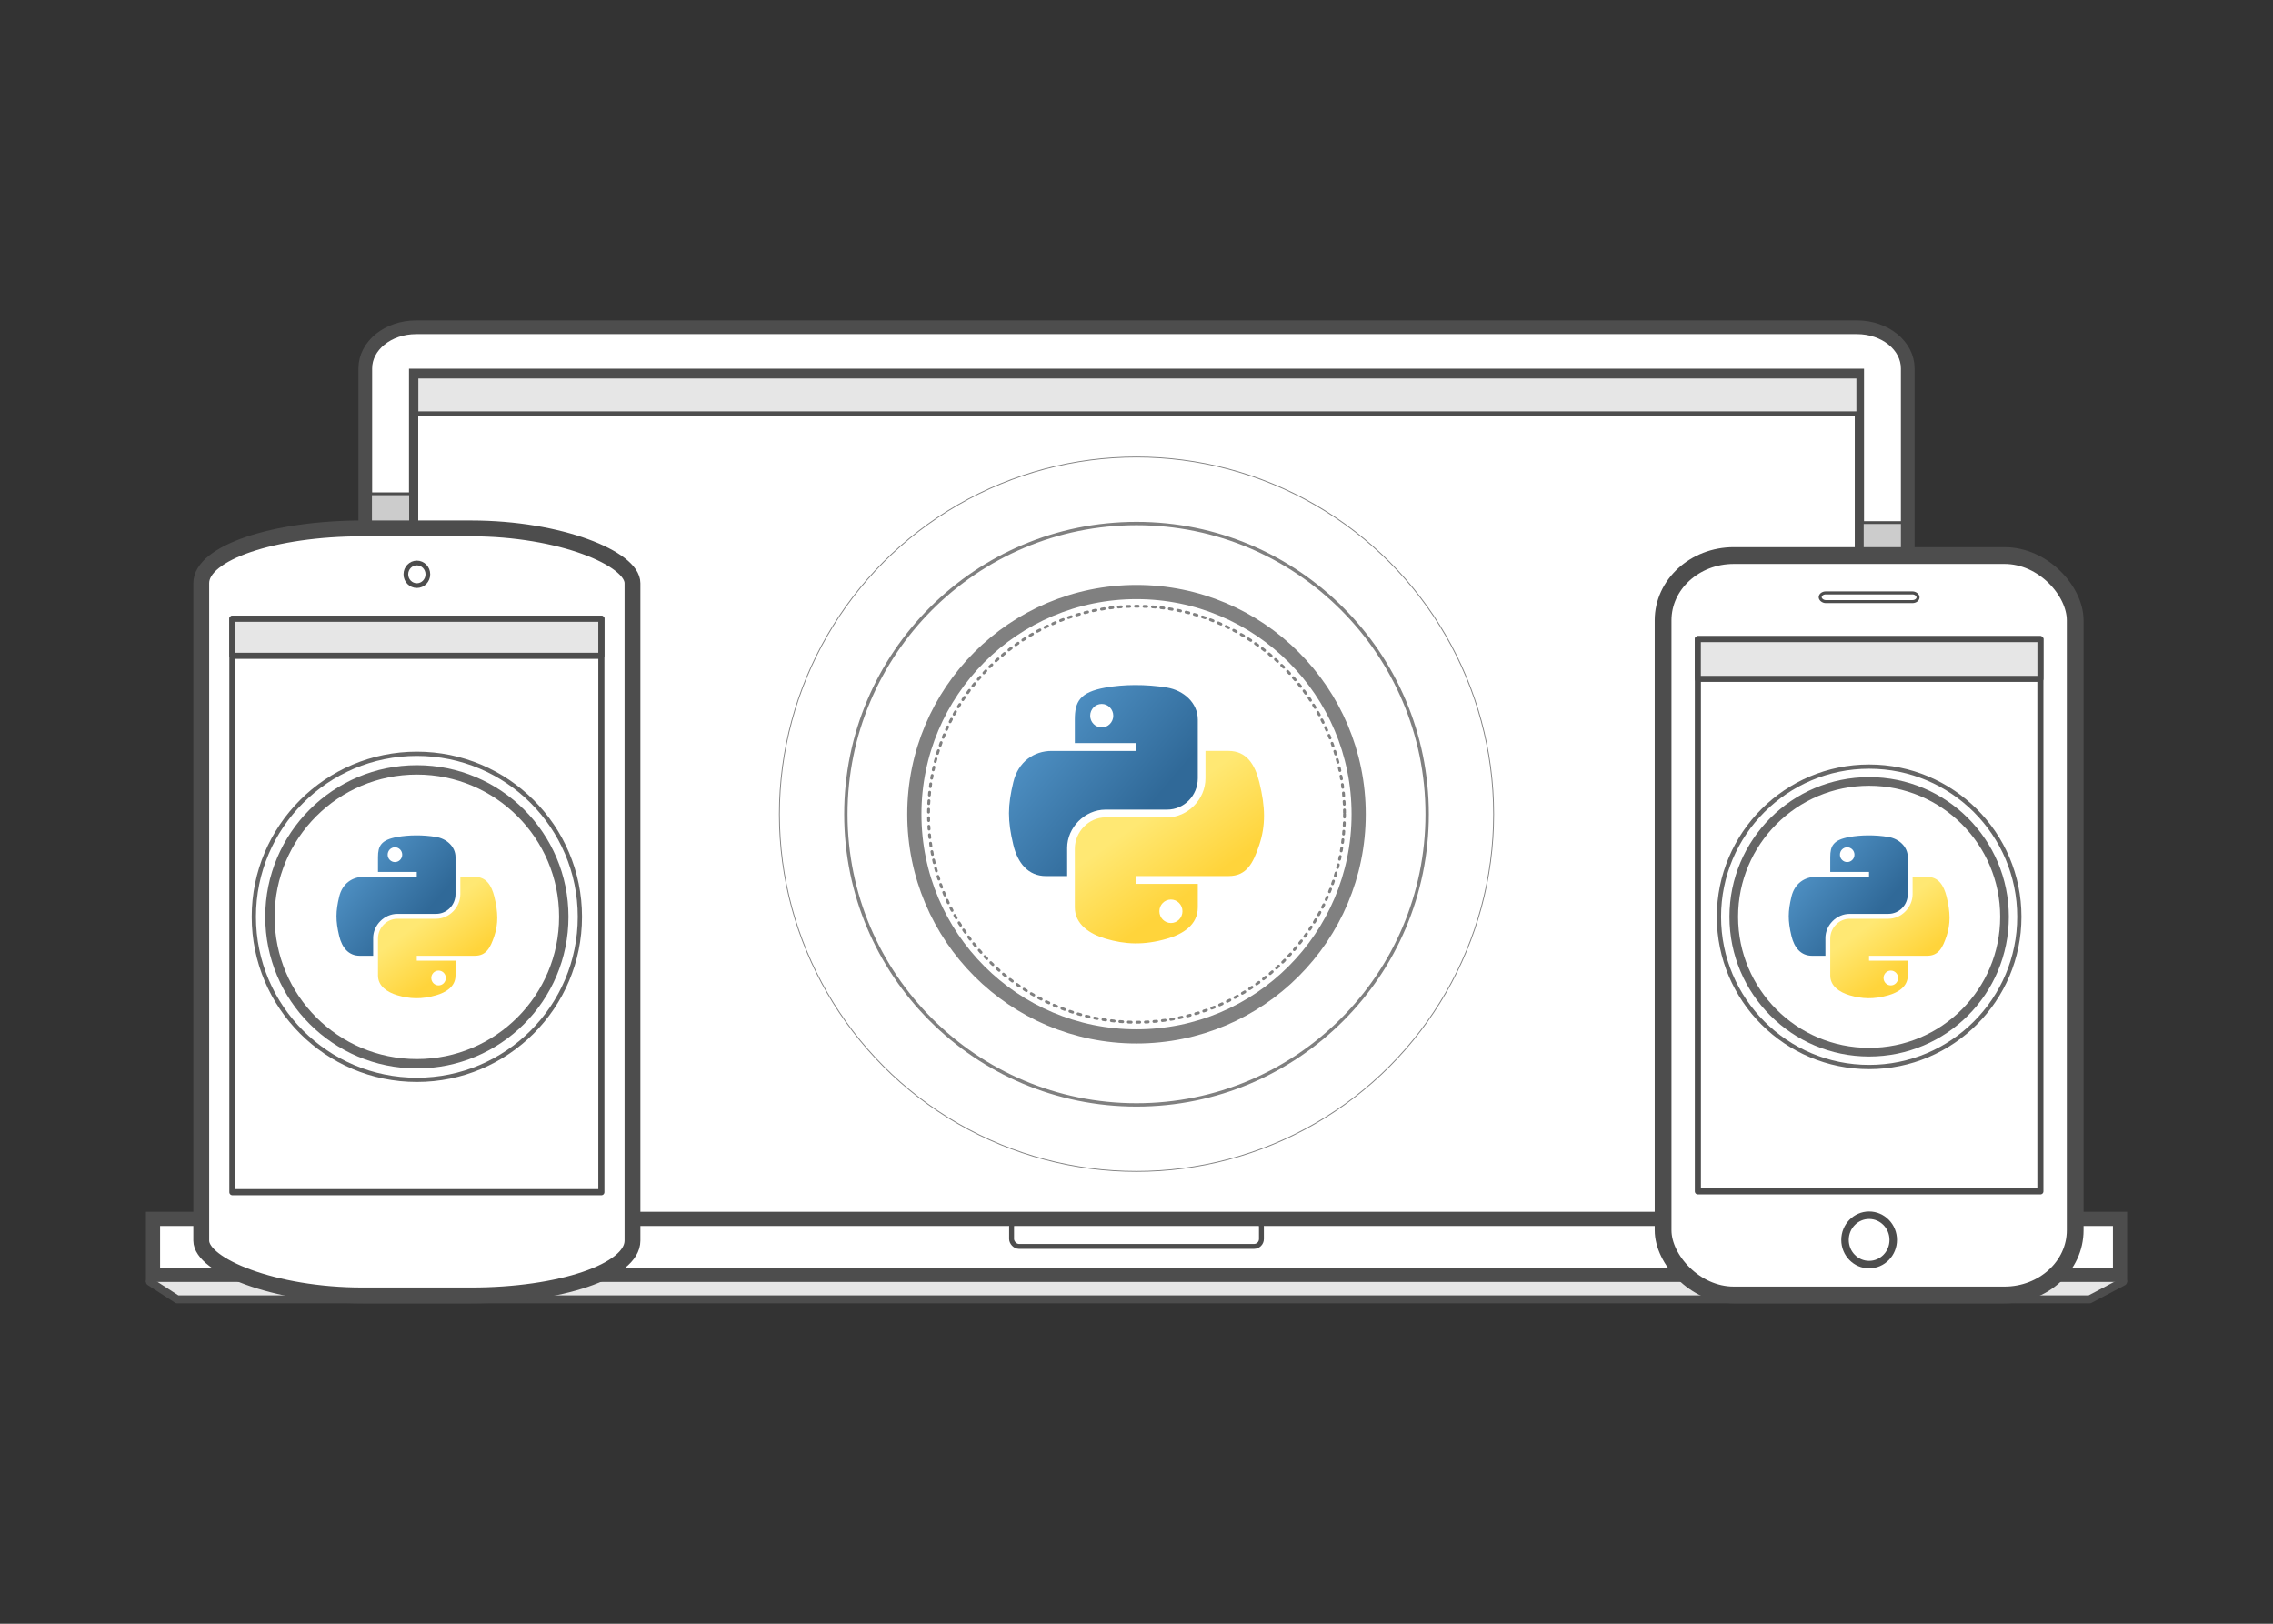 <?xml version="1.0" encoding="UTF-8" standalone="no"?>
<!-- Created with Inkscape (http://www.inkscape.org/) -->

<svg
   xmlns:dc="http://purl.org/dc/elements/1.1/"
   xmlns:cc="http://creativecommons.org/ns#"
   xmlns:rdf="http://www.w3.org/1999/02/22-rdf-syntax-ns#"
   xmlns:svg="http://www.w3.org/2000/svg"
   xmlns="http://www.w3.org/2000/svg"
   xmlns:xlink="http://www.w3.org/1999/xlink"
   xmlns:sodipodi="http://sodipodi.sourceforge.net/DTD/sodipodi-0.dtd"
   xmlns:inkscape="http://www.inkscape.org/namespaces/inkscape"
   width="197.556mm"
   height="141.111mm"
   viewBox="0 0 197.556 141.111"
   version="1.1"
   id="svg1105"
   inkscape:version="0.92.5 (0.92.5+69)"
   sodipodi:docname="featured_icon.svg">
  <rect x="0" y="0" width="197.556" height="141.111" fill="#333333" stroke="none"/>
  <defs
     id="defs1099">
    <linearGradient
       inkscape:collect="always"
       xlink:href="#linearGradient4689"
       id="linearGradient4213"
       gradientUnits="userSpaceOnUse"
       gradientTransform="matrix(0.112,0,0,0.113,-32.97,-42.176)"
       x1="26.649"
       y1="20.604"
       x2="135.665"
       y2="114.398" />
    <linearGradient
       id="linearGradient4689">
      <stop
         id="stop4691"
         offset="0"
         style="stop-color:#5a9fd4;stop-opacity:1;" />
      <stop
         id="stop4693"
         offset="1"
         style="stop-color:#306998;stop-opacity:1;" />
    </linearGradient>
    <linearGradient
       inkscape:collect="always"
       xlink:href="#linearGradient4671"
       id="linearGradient4215"
       gradientUnits="userSpaceOnUse"
       gradientTransform="matrix(0.112,0,0,0.113,-32.97,-42.176)"
       x1="150.961"
       y1="192.352"
       x2="112.031"
       y2="137.273" />
    <linearGradient
       id="linearGradient4671">
      <stop
         id="stop4673"
         offset="0"
         style="stop-color:#ffd43b;stop-opacity:1;" />
      <stop
         id="stop4675"
         offset="1"
         style="stop-color:#ffe873;stop-opacity:1" />
    </linearGradient>
    <linearGradient
       inkscape:collect="always"
       xlink:href="#linearGradient4689"
       id="linearGradient1762"
       gradientUnits="userSpaceOnUse"
       gradientTransform="matrix(0.071,0,0,0.072,-90.316,-28.247)"
       x1="26.649"
       y1="20.604"
       x2="135.665"
       y2="114.398" />
    <linearGradient
       inkscape:collect="always"
       xlink:href="#linearGradient4671"
       id="linearGradient1764"
       gradientUnits="userSpaceOnUse"
       gradientTransform="matrix(0.071,0,0,0.072,-90.316,-28.247)"
       x1="150.961"
       y1="192.352"
       x2="112.031"
       y2="137.273" />
    <linearGradient
       inkscape:collect="always"
       xlink:href="#linearGradient4689"
       id="linearGradient1766"
       gradientUnits="userSpaceOnUse"
       gradientTransform="matrix(0.071,0,0,0.072,35.907,-28.247)"
       x1="26.649"
       y1="20.604"
       x2="135.665"
       y2="114.398" />
    <linearGradient
       inkscape:collect="always"
       xlink:href="#linearGradient4671"
       id="linearGradient1768"
       gradientUnits="userSpaceOnUse"
       gradientTransform="matrix(0.071,0,0,0.072,35.907,-28.247)"
       x1="150.961"
       y1="192.352"
       x2="112.031"
       y2="137.273" />
  </defs>
  <sodipodi:namedview
     id="base"
     pagecolor="#ffffff"
     bordercolor="#666666"
     borderopacity="1.0"
     inkscape:pageopacity="0.0"
     inkscape:pageshadow="2"
     inkscape:zoom="0.35"
     inkscape:cx="316.19049"
     inkscape:cy="-404.7619"
     inkscape:document-units="mm"
     inkscape:current-layer="layer1"
     showgrid="false"
     fit-margin-top="0"
     fit-margin-left="0"
     fit-margin-right="0"
     fit-margin-bottom="0"
     inkscape:window-width="2560"
     inkscape:window-height="993"
     inkscape:window-x="0"
     inkscape:window-y="384"
     inkscape:window-maximized="1" />
  <g
     inkscape:label="Layer 1"
     inkscape:groupmode="layer"
     id="layer1"
     transform="translate(117.677,99.371)">
    <rect
       style="opacity:1;fill:#ebebeb;fill-opacity:0;stroke:none;stroke-width:3.387;stroke-miterlimit:4;stroke-dasharray:none;stroke-opacity:0"
       id="rect6192"
       width="197.556"
       height="141.111"
       x="-117.677"
       y="-99.371"
       inkscape:export-xdpi="64.285706"
       inkscape:export-ydpi="64.285706" />
    <path
       style="opacity:1;fill:#ffffff;fill-opacity:1;stroke:none;stroke-width:1.228;stroke-miterlimit:4;stroke-dasharray:none;stroke-opacity:1"
       d="M -104.379,12 H 66.583 l -3.009,1.737 H -102.097 Z"
       id="path12833"
       inkscape:connector-curvature="0"
       sodipodi:nodetypes="ccccc"
       inkscape:export-xdpi="64.285706"
       inkscape:export-ydpi="64.285706" />
    <path
       style="opacity:1;fill:#ffffff;fill-opacity:1;stroke:#4d4d4d;stroke-width:1.191;stroke-linecap:round;stroke-linejoin:round;stroke-miterlimit:4;stroke-dasharray:none;stroke-dashoffset:10.8;stroke-opacity:1"
       d="m -81.509,-70.932 c -2.448,0 -4.419,1.598 -4.419,3.584 v 39.647 h -5.29e-4 V 6.843 H 48.134 V -27.702 h -5.3e-4 v -39.647 c 0,-1.985 -1.971,-3.584 -4.419,-3.584 H -81.508 Z"
       id="rect12959"
       inkscape:connector-curvature="0"
       inkscape:export-xdpi="64.285706"
       inkscape:export-ydpi="64.285706" />
    <rect
       y="-66.926"
       x="-81.728"
       height="73.671"
       width="125.66"
       id="rect12843"
       style="opacity:1;fill:#ffffff;fill-opacity:1;stroke:#4d4d4d;stroke-width:0.804;stroke-miterlimit:4;stroke-dasharray:none;stroke-opacity:1"
       inkscape:export-xdpi="64.285706"
       inkscape:export-ydpi="64.285706" />
    <path
       inkscape:connector-curvature="0"
       id="path12853"
       d="m 66.85,12.015 -2.909,1.535 H -102.277 l -2.371,-1.53"
       style="fill:#e6e6e6;fill-rule:evenodd;stroke:#4d4d4d;stroke-width:0.693;stroke-linecap:round;stroke-linejoin:round;stroke-miterlimit:4;stroke-dasharray:none;stroke-opacity:1"
       inkscape:export-xdpi="64.285706"
       inkscape:export-ydpi="64.285706"
       sodipodi:nodetypes="cccc" />
    <rect
       style="opacity:1;fill:#ffffff;fill-opacity:1;stroke:#4d4d4d;stroke-width:1.233;stroke-miterlimit:4;stroke-dasharray:none;stroke-opacity:1"
       id="rect12855"
       width="170.962"
       height="4.862"
       x="-104.379"
       y="6.556"
       inkscape:export-xdpi="64.285706"
       inkscape:export-ydpi="64.285706" />
    <rect
       style="opacity:1;fill:none;fill-opacity:1;stroke:#4d4d4d;stroke-width:0.426;stroke-linecap:round;stroke-linejoin:round;stroke-miterlimit:4;stroke-dasharray:none;stroke-dashoffset:10.8;stroke-opacity:1"
       id="rect6624"
       width="21.713"
       height="2.356"
       x="-29.755"
       y="6.594"
       ry="0.646"
       inkscape:export-xdpi="64.285706"
       inkscape:export-ydpi="64.285706" />
    <rect
       style="opacity:1;fill:#e6e6e6;fill-opacity:1;stroke:#4d4d4d;stroke-width:0.403;stroke-linecap:round;stroke-linejoin:round;stroke-miterlimit:4;stroke-dasharray:none;stroke-dashoffset:10.8;stroke-opacity:1"
       id="rect7394"
       width="125.391"
       height="3.256"
       x="-81.518"
       y="-66.678"
       inkscape:export-xdpi="64.285706"
       inkscape:export-ydpi="64.285706" />
    <circle
       style="opacity:1;fill:#ffffff;fill-opacity:1;stroke:#808080;stroke-width:1.233;stroke-linecap:round;stroke-linejoin:round;stroke-miterlimit:4;stroke-dasharray:none;stroke-dashoffset:10.8;stroke-opacity:1"
       id="circle4476"
       cx="-18.898"
       cy="-28.611"
       r="19.308" />
    <circle
       r="25.261"
       cy="-28.611"
       cx="-18.898"
       id="path4464"
       style="opacity:1;fill:none;fill-opacity:1;stroke:#808080;stroke-width:0.291;stroke-linecap:round;stroke-linejoin:round;stroke-miterlimit:4;stroke-dasharray:none;stroke-dashoffset:10.8;stroke-opacity:1" />
    <circle
       style="opacity:1;fill:none;fill-opacity:1;stroke:#808080;stroke-width:0.247;stroke-linecap:round;stroke-linejoin:round;stroke-miterlimit:4;stroke-dasharray:0.247, 0.493;stroke-dashoffset:0;stroke-opacity:1"
       id="circle4478"
       cx="-18.898"
       cy="-28.611"
       r="18.078" />
    <circle
       style="opacity:1;fill:none;fill-opacity:1;stroke:#808080;stroke-width:0.074;stroke-linecap:round;stroke-linejoin:round;stroke-miterlimit:4;stroke-dasharray:none;stroke-dashoffset:10.8;stroke-opacity:1"
       id="circle4480"
       cx="-18.898"
       cy="-28.611"
       r="31.041" />
    <rect
       y="-53.956"
       x="44.185"
       height="2.76"
       width="3.477"
       id="rect4699"
       style="opacity:1;fill:#cccccc;fill-opacity:1;stroke:#4d4d4d;stroke-width:0.243;stroke-linecap:round;stroke-linejoin:round;stroke-miterlimit:4;stroke-dasharray:none;stroke-dashoffset:0;stroke-opacity:1"
       inkscape:export-xdpi="64.285706"
       inkscape:export-ydpi="64.285706" />
    <rect
       style="opacity:1;fill:#cccccc;fill-opacity:1;stroke:#4d4d4d;stroke-width:0.243;stroke-linecap:round;stroke-linejoin:round;stroke-miterlimit:4;stroke-dasharray:none;stroke-dashoffset:0;stroke-opacity:1"
       id="rect4697"
       width="3.477"
       height="2.76"
       x="-85.472"
       y="-56.455"
       inkscape:export-xdpi="64.285706"
       inkscape:export-ydpi="64.285706" />
    <rect
       style="opacity:1;fill:#ffffff;fill-opacity:1;stroke:#4d4d4d;stroke-width:1.457;stroke-miterlimit:4;stroke-dasharray:none;stroke-opacity:1"
       id="rect12887-7"
       width="35.814"
       height="64.258"
       x="26.871"
       y="-51.089"
       ry="5.623"
       rx="6.143"
       inkscape:export-xdpi="64.285706"
       inkscape:export-ydpi="64.285706" />
    <ellipse
       style="opacity:1;fill:#ffffff;fill-opacity:1;stroke:#4d4d4d;stroke-width:0.651;stroke-miterlimit:4;stroke-dasharray:none;stroke-opacity:1"
       id="ellipse12891-9"
       cx="44.778"
       cy="8.385"
       rx="2.095"
       ry="2.146"
       inkscape:export-xdpi="64.285706"
       inkscape:export-ydpi="64.285706" />
    <rect
       style="opacity:1;fill:#ffffff;fill-opacity:1;stroke:#4d4d4d;stroke-width:0.261;stroke-miterlimit:4;stroke-dasharray:none;stroke-opacity:1"
       id="rect12893-8"
       width="8.503"
       height="0.757"
       x="40.526"
       y="-47.844"
       rx="0.487"
       ry="0.757"
       inkscape:export-xdpi="64.285706"
       inkscape:export-ydpi="64.285706" />
    <rect
       style="opacity:1;fill:#ffffff;fill-opacity:1;stroke:#4d4d4d;stroke-width:0.53;stroke-linecap:round;stroke-linejoin:round;stroke-miterlimit:4;stroke-dasharray:none;stroke-opacity:1"
       id="rect12889-6"
       width="29.767"
       height="47.991"
       x="29.894"
       y="-43.826"
       rx="0"
       ry="0"
       inkscape:export-xdpi="64.285706"
       inkscape:export-ydpi="64.285706" />
    <rect
       style="opacity:1;fill:#e6e6e6;fill-opacity:1;stroke:#4d4d4d;stroke-width:0.524;stroke-linecap:round;stroke-linejoin:round;stroke-miterlimit:4;stroke-dasharray:none;stroke-dashoffset:10.8;stroke-opacity:1"
       id="rect7396"
       width="29.773"
       height="3.456"
       x="29.891"
       y="-43.829"
       ry="0"
       rx="0"
       inkscape:export-xdpi="64.285706"
       inkscape:export-ydpi="64.285706" />
    <rect
       style="opacity:1;fill:#ffffff;fill-opacity:1;stroke:#4d4d4d;stroke-width:1.376;stroke-miterlimit:4;stroke-dasharray:none;stroke-opacity:1"
       id="rect12859-2"
       width="37.478"
       height="66.658"
       x="-100.185"
       y="-53.449"
       ry="4.761"
       rx="14.022"
       inkscape:export-xdpi="64.285706"
       inkscape:export-ydpi="64.285706" />
    <rect
       style="opacity:1;fill:#ffffff;fill-opacity:1;stroke:#4d4d4d;stroke-width:0.53;stroke-linecap:round;stroke-linejoin:round;stroke-miterlimit:4;stroke-dasharray:none;stroke-opacity:1"
       id="rect12861-7"
       width="32.069"
       height="49.831"
       x="-97.48"
       y="-45.595"
       rx="0"
       ry="0"
       inkscape:export-xdpi="64.285706"
       inkscape:export-ydpi="64.285706" />
    <ellipse
       style="opacity:1;fill:#ffffff;fill-opacity:1;stroke:#4d4d4d;stroke-width:0.409;stroke-miterlimit:4;stroke-dasharray:none;stroke-opacity:1"
       id="ellipse12863-7"
       cx="-81.446"
       cy="-49.46"
       rx="0.956"
       ry="0.983"
       inkscape:export-xdpi="64.285706"
       inkscape:export-ydpi="64.285706" />
    <rect
       style="opacity:1;fill:#e6e6e6;fill-opacity:1;stroke:#4d4d4d;stroke-width:0.532;stroke-linecap:round;stroke-linejoin:round;stroke-miterlimit:4;stroke-dasharray:none;stroke-dashoffset:10.8;stroke-opacity:1"
       id="rect7390"
       width="32.067"
       height="3.215"
       x="-97.479"
       y="-45.594"
       inkscape:export-xdpi="64.285706"
       inkscape:export-ydpi="64.285706" />
    <circle
       r="14.168"
       cy="-19.696"
       cx="-81.446"
       id="circle4517"
       style="opacity:1;fill:none;fill-opacity:1;stroke:#666666;stroke-width:0.369;stroke-linecap:round;stroke-linejoin:round;stroke-miterlimit:4;stroke-dasharray:none;stroke-dashoffset:10.8;stroke-opacity:1"
       inkscape:export-xdpi="64.285706"
       inkscape:export-ydpi="64.285706" />
    <circle
       r="12.769"
       cy="-19.696"
       cx="-81.446"
       id="circle4515"
       style="fill:#ffffff;fill-opacity:1;stroke:#ffe178;stroke-width:0.369;stroke-linecap:round;stroke-linejoin:round;stroke-miterlimit:4;stroke-dasharray:none;stroke-dashoffset:10.8;stroke-opacity:1"
       inkscape:export-xdpi="64.285706"
       inkscape:export-ydpi="64.285706" />
    <circle
       r="12.769"
       cy="-19.696"
       cx="-81.446"
       id="circle5149"
       style="opacity:1;fill:#ffffff;fill-opacity:1;stroke:#666666;stroke-width:0.815;stroke-linecap:round;stroke-linejoin:round;stroke-miterlimit:4;stroke-dasharray:none;stroke-dashoffset:10.8;stroke-opacity:1"
       inkscape:export-xdpi="64.285706"
       inkscape:export-ydpi="64.285706" />
    <circle
       r="13.053"
       cy="-19.696"
       cx="44.778"
       id="circle5206"
       style="opacity:1;fill:none;fill-opacity:1;stroke:#666666;stroke-width:0.369;stroke-linecap:round;stroke-linejoin:round;stroke-miterlimit:4;stroke-dasharray:none;stroke-dashoffset:10.8;stroke-opacity:1"
       inkscape:export-xdpi="64.285706"
       inkscape:export-ydpi="64.285706" />
    <circle
       style="opacity:1;fill:#ffffff;fill-opacity:1;stroke:#666666;stroke-width:0.751;stroke-linecap:round;stroke-linejoin:round;stroke-miterlimit:4;stroke-dasharray:none;stroke-dashoffset:10.8;stroke-opacity:1"
       id="circle5210"
       cx="44.778"
       cy="-19.696"
       r="11.764"
       inkscape:export-xdpi="64.285706"
       inkscape:export-ydpi="64.285706" />
    <path
       id="path6068"
       d="m -81.529,-26.773 c -0.576,0.003 -1.126,0.052 -1.61,0.138 -1.426,0.252 -1.685,0.781 -1.685,1.755 v 1.287 h 3.37 v 0.429 h -3.37 -1.265 c -0.979,0 -1.837,0.59 -2.105,1.712 -0.309,1.286 -0.323,2.089 0,3.432 0.24,1 0.812,1.712 1.791,1.712 h 1.159 v -1.543 c 0,-1.115 0.962,-2.098 2.105,-2.098 h 3.366 c 0.937,0 1.685,-0.773 1.685,-1.716 v -3.215 c 0,-0.915 -0.771,-1.603 -1.685,-1.755 -0.579,-0.097 -1.18,-0.14 -1.756,-0.138 z m -1.823,1.035 c 0.348,0 0.632,0.29 0.632,0.645 0,0.355 -0.284,0.642 -0.632,0.642 -0.349,0 -0.632,-0.287 -0.632,-0.642 0,-0.356 0.283,-0.645 0.632,-0.645 z"
       style="fill:url(#linearGradient1762);fill-opacity:1;stroke:#000000;stroke-width:0;stroke-miterlimit:7.698;stroke-dasharray:none"
       inkscape:connector-curvature="0" />
    <path
       id="path6070"
       d="m -77.668,-23.164 v 1.499 c 0,1.163 -0.984,2.141 -2.105,2.141 h -3.366 c -0.922,0 -1.685,0.791 -1.685,1.716 v 3.215 c 0,0.915 0.794,1.453 1.685,1.716 1.067,0.314 2.09,0.371 3.366,0 0.848,-0.246 1.685,-0.742 1.685,-1.716 v -1.287 h -3.366 v -0.429 h 3.366 1.685 c 0.979,0 1.344,-0.685 1.685,-1.712 0.352,-1.058 0.337,-2.075 0,-3.432 -0.242,-0.977 -0.704,-1.712 -1.685,-1.712 z m -1.893,8.143 c 0.349,0 0.632,0.287 0.632,0.642 0,0.356 -0.283,0.645 -0.632,0.645 -0.348,0 -0.632,-0.289 -0.632,-0.645 0,-0.355 0.284,-0.642 0.632,-0.642 z"
       style="fill:url(#linearGradient1764);fill-opacity:1;stroke:#000000;stroke-width:0;stroke-miterlimit:7.698;stroke-dasharray:none"
       inkscape:connector-curvature="0" />
    <path
       id="path4197"
       d="m 44.695,-26.773 c -0.576,0.003 -1.126,0.052 -1.61,0.138 -1.426,0.252 -1.685,0.781 -1.685,1.755 v 1.287 h 3.37 v 0.429 h -3.37 -1.265 c -0.979,0 -1.837,0.59 -2.105,1.712 -0.309,1.286 -0.323,2.089 0,3.432 0.24,1 0.812,1.712 1.791,1.712 h 1.159 v -1.543 c 0,-1.115 0.962,-2.098 2.105,-2.098 h 3.366 c 0.937,0 1.685,-0.773 1.685,-1.716 v -3.215 c 0,-0.915 -0.771,-1.603 -1.685,-1.755 -0.579,-0.097 -1.18,-0.14 -1.756,-0.138 z m -1.823,1.035 c 0.348,0 0.632,0.29 0.632,0.645 0,0.355 -0.284,0.642 -0.632,0.642 -0.349,0 -0.632,-0.287 -0.632,-0.642 0,-0.356 0.283,-0.645 0.632,-0.645 z"
       style="fill:url(#linearGradient1766);fill-opacity:1;stroke:#000000;stroke-width:0;stroke-miterlimit:7.698;stroke-dasharray:none"
       inkscape:connector-curvature="0" />
    <path
       id="path4199"
       d="m 48.556,-23.164 v 1.499 c 0,1.163 -0.984,2.141 -2.105,2.141 h -3.366 c -0.922,0 -1.685,0.791 -1.685,1.716 v 3.215 c 0,0.915 0.794,1.453 1.685,1.716 1.067,0.314 2.09,0.371 3.366,0 0.848,-0.246 1.685,-0.742 1.685,-1.716 v -1.287 h -3.366 v -0.429 h 3.366 1.685 c 0.979,0 1.344,-0.685 1.685,-1.712 0.352,-1.058 0.337,-2.075 0,-3.432 -0.242,-0.977 -0.704,-1.712 -1.685,-1.712 z m -1.893,8.143 c 0.349,0 0.632,0.287 0.632,0.642 0,0.356 -0.283,0.645 -0.632,0.645 -0.348,0 -0.632,-0.289 -0.632,-0.645 0,-0.355 0.284,-0.642 0.632,-0.642 z"
       style="fill:url(#linearGradient1768);fill-opacity:1;stroke:#000000;stroke-width:0;stroke-miterlimit:7.698;stroke-dasharray:none"
       inkscape:connector-curvature="0" />
    <path
       id="path4207"
       d="m -19.03,-39.838 c -0.914,0.004 -1.787,0.082 -2.555,0.219 -2.262,0.401 -2.673,1.239 -2.673,2.785 v 2.042 h 5.346 v 0.681 h -5.346 -2.006 c -1.554,0 -2.914,0.936 -3.34,2.716 -0.491,2.04 -0.513,3.314 0,5.444 0.38,1.586 1.288,2.716 2.841,2.716 h 1.838 v -2.447 c 0,-1.768 1.527,-3.328 3.34,-3.328 h 5.34 c 1.487,0 2.673,-1.226 2.673,-2.722 v -5.101 c 0,-1.452 -1.222,-2.542 -2.673,-2.785 -0.918,-0.153 -1.871,-0.223 -2.785,-0.219 z m -2.891,1.642 c 0.552,0 1.003,0.459 1.003,1.024 0,0.563 -0.451,1.018 -1.003,1.018 -0.554,0 -1.003,-0.455 -1.003,-1.018 0,-0.565 0.449,-1.024 1.003,-1.024 z"
       style="fill:url(#linearGradient4213);fill-opacity:1;stroke:#000000;stroke-width:0;stroke-miterlimit:7.698;stroke-dasharray:none"
       inkscape:connector-curvature="0" />
    <path
       id="path4209"
       d="m -12.905,-34.113 v 2.379 c 0,1.844 -1.56,3.397 -3.34,3.397 h -5.34 c -1.463,0 -2.673,1.254 -2.673,2.722 v 5.101 c 0,1.452 1.26,2.306 2.673,2.722 1.692,0.499 3.315,0.589 5.34,0 1.346,-0.39 2.673,-1.176 2.673,-2.722 v -2.042 h -5.34 v -0.681 h 5.34 2.673 c 1.554,0 2.133,-1.086 2.673,-2.716 0.558,-1.678 0.534,-3.292 0,-5.444 -0.384,-1.55 -1.117,-2.716 -2.673,-2.716 z m -3.003,12.918 c 0.554,0 1.003,0.455 1.003,1.018 0,0.565 -0.449,1.024 -1.003,1.024 -0.552,0 -1.003,-0.459 -1.003,-1.024 0,-0.563 0.451,-1.018 1.003,-1.018 z"
       style="fill:url(#linearGradient4215);fill-opacity:1;stroke:#000000;stroke-width:0;stroke-miterlimit:7.698;stroke-dasharray:none"
       inkscape:connector-curvature="0" />
  </g>
</svg>
